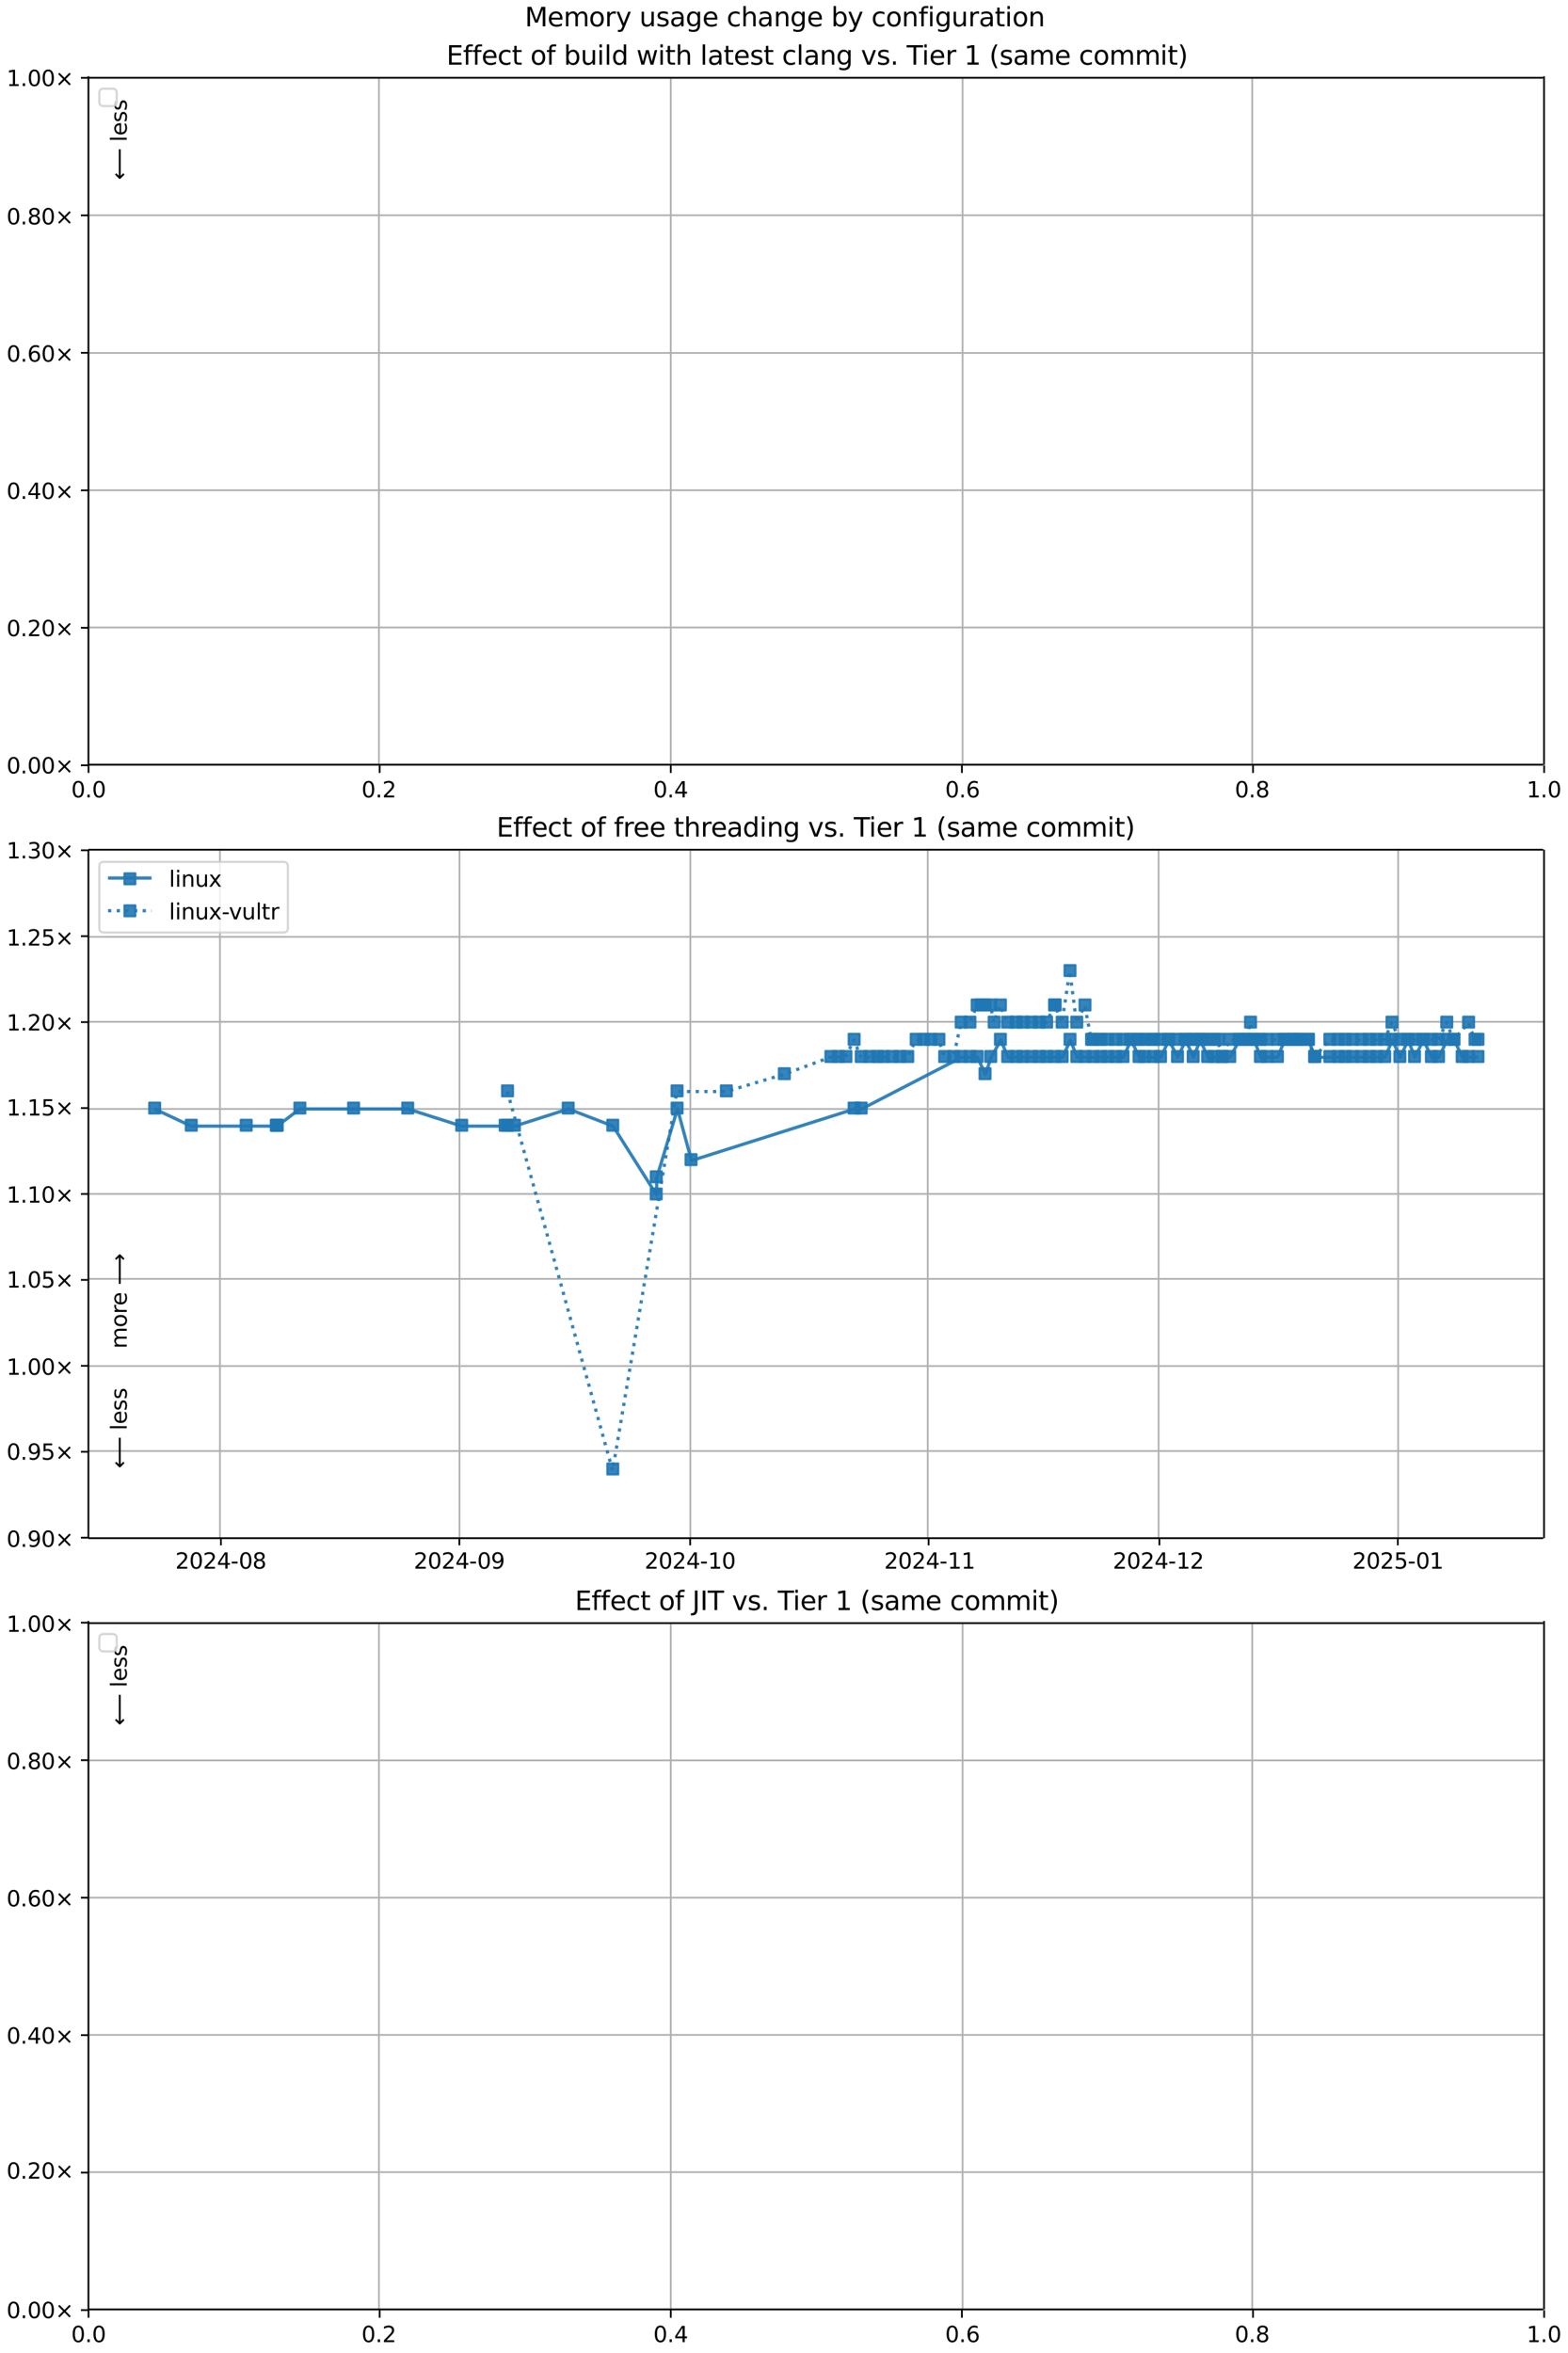 <?xml version="1.0" encoding="UTF-8"?>
<!DOCTYPE svg  PUBLIC '-//W3C//DTD SVG 1.1//EN'  'http://www.w3.org/Graphics/SVG/1.1/DTD/svg11.dtd'>
<svg width="720pt" height="1080pt" version="1.1" viewBox="0 0 720 1080" xmlns="http://www.w3.org/2000/svg" xmlns:xlink="http://www.w3.org/1999/xlink">
<defs>
<style type="text/css">*{stroke-linejoin: round; stroke-linecap: butt}</style>
</defs>
<path d="m0 1080h720v-1080h-720z" fill="#fff"/>
<path d="m40.6 351h668v-316h-668z" fill="#fff"/>
<path d="m40.6 351v-316" clip-path="url(#l)" fill="none" stroke="#b0b0b0" stroke-linecap="square" stroke-width=".8"/>
<defs>
<path id="j" d="m0 0v3.5" stroke="#000" stroke-width=".8"/>
</defs>
<use x="40.646" y="351.265" stroke="#000000" stroke-width=".8" xlink:href="#j"/>
<g transform="translate(32.7 366) scale(.1 -.1)">
<defs>
<path id="b" transform="scale(.016)" d="m2034 4250q-487 0-733-480-245-479-245-1442 0-959 245-1439 246-480 733-480 491 0 736 480 246 480 246 1439 0 963-246 1442-245 480-736 480zm0 500q785 0 1199-621 414-620 414-1801 0-1178-414-1799-414-620-1199-620-784 0-1198 620-414 621-414 1799 0 1181 414 1801 414 621 1198 621z"/>
<path id="c" transform="scale(.016)" d="m684 794h660v-794h-660v794z"/>
</defs>
<use xlink:href="#b"/>
<use transform="translate(63.6)" xlink:href="#c"/>
<use transform="translate(95.4)" xlink:href="#b"/>
</g>
<path d="m174 351v-316" clip-path="url(#l)" fill="none" stroke="#b0b0b0" stroke-linecap="square" stroke-width=".8"/>
<use x="174.326" y="351.265" stroke="#000000" stroke-width=".8" xlink:href="#j"/>
<g transform="translate(166 366) scale(.1 -.1)">
<defs>
<path id="i" transform="scale(.016)" d="m1228 531h2203v-531h-2962v531q359 372 979 998 621 627 780 809 303 340 423 576 121 236 121 464 0 372-261 606-261 235-680 235-297 0-627-103-329-103-704-313v638q381 153 712 231 332 78 607 78 725 0 1156-363 431-362 431-968 0-288-108-546-107-257-392-607-78-91-497-524-418-433-1181-1211z"/>
</defs>
<use xlink:href="#b"/>
<use transform="translate(63.6)" xlink:href="#c"/>
<use transform="translate(95.4)" xlink:href="#i"/>
</g>
<path d="m308 351v-316" clip-path="url(#l)" fill="none" stroke="#b0b0b0" stroke-linecap="square" stroke-width=".8"/>
<use x="308.007" y="351.265" stroke="#000000" stroke-width=".8" xlink:href="#j"/>
<g transform="translate(300 366) scale(.1 -.1)">
<defs>
<path id="w" transform="scale(.016)" d="m2419 4116-1594-2491h1594v2491zm-166 550h794v-3041h666v-525h-666v-1100h-628v1100h-2106v609l1940 2957z"/>
</defs>
<use xlink:href="#b"/>
<use transform="translate(63.6)" xlink:href="#c"/>
<use transform="translate(95.4)" xlink:href="#w"/>
</g>
<path d="m442 351v-316" clip-path="url(#l)" fill="none" stroke="#b0b0b0" stroke-linecap="square" stroke-width=".8"/>
<use x="441.687" y="351.265" stroke="#000000" stroke-width=".8" xlink:href="#j"/>
<g transform="translate(434 366) scale(.1 -.1)">
<defs>
<path id="af" transform="scale(.016)" d="m2113 2584q-425 0-674-291-248-290-248-796 0-503 248-796 249-292 674-292t673 292q248 293 248 796 0 506-248 796-248 291-673 291zm1253 1979v-575q-238 112-480 171-242 60-480 60-625 0-955-422-329-422-376-1275 184 272 462 417 279 145 613 145 703 0 1111-427 408-426 408-1160 0-719-425-1154-425-434-1131-434-810 0-1238 620-428 621-428 1799 0 1106 525 1764t1409 658q238 0 480-47t505-140z"/>
</defs>
<use xlink:href="#b"/>
<use transform="translate(63.6)" xlink:href="#c"/>
<use transform="translate(95.4)" xlink:href="#af"/>
</g>
<path d="m575 351v-316" clip-path="url(#l)" fill="none" stroke="#b0b0b0" stroke-linecap="square" stroke-width=".8"/>
<use x="575.368" y="351.265" stroke="#000000" stroke-width=".8" xlink:href="#j"/>
<g transform="translate(567 366) scale(.1 -.1)">
<defs>
<path id="ab" transform="scale(.016)" d="m2034 2216q-450 0-708-241-257-241-257-662 0-422 257-663 258-241 708-241t709 242q260 243 260 662 0 421-258 662-257 241-711 241zm-631 268q-406 100-633 378-226 279-226 679 0 559 398 884 399 325 1092 325 697 0 1094-325t397-884q0-400-227-679-226-278-629-378 456-106 710-416 255-309 255-755 0-679-414-1042-414-362-1186-362-771 0-1186 362-414 363-414 1042 0 446 256 755 257 310 713 416zm-231 997q0-362 226-565 227-203 636-203 407 0 636 203 230 203 230 565 0 363-230 566-229 203-636 203-409 0-636-203-226-203-226-566z"/>
</defs>
<use xlink:href="#b"/>
<use transform="translate(63.6)" xlink:href="#c"/>
<use transform="translate(95.4)" xlink:href="#ab"/>
</g>
<path d="m709 351v-316" clip-path="url(#l)" fill="none" stroke="#b0b0b0" stroke-linecap="square" stroke-width=".8"/>
<use x="709.048" y="351.265" stroke="#000000" stroke-width=".8" xlink:href="#j"/>
<g transform="translate(701 366) scale(.1 -.1)">
<defs>
<path id="h" transform="scale(.016)" d="m794 531h1031v3560l-1122-225v575l1116 225h631v-4135h1031v-531h-2687v531z"/>
</defs>
<use xlink:href="#h"/>
<use transform="translate(63.6)" xlink:href="#c"/>
<use transform="translate(95.4)" xlink:href="#b"/>
</g>
<path d="m40.6 351h668" clip-path="url(#l)" fill="none" stroke="#b0b0b0" stroke-linecap="square" stroke-width=".8"/>
<defs>
<path id="f" d="m0 0h-3.5" stroke="#000" stroke-width=".8"/>
</defs>
<use x="40.646" y="351.265" stroke="#000000" stroke-width=".8" xlink:href="#f"/>
<g transform="translate(3 355) scale(.1 -.1)">
<defs>
<path id="g" transform="scale(.016)" d="m4488 3438-1429-1435 1429-1428-372-378-1435 1434-1434-1434-369 378 1425 1428-1425 1435 369 378 1434-1435 1435 1435 372-378z"/>
</defs>
<use xlink:href="#b"/>
<use transform="translate(63.6)" xlink:href="#c"/>
<use transform="translate(95.4)" xlink:href="#b"/>
<use transform="translate(159)" xlink:href="#b"/>
<use transform="translate(223)" xlink:href="#g"/>
</g>
<path d="m40.6 288h668" clip-path="url(#l)" fill="none" stroke="#b0b0b0" stroke-linecap="square" stroke-width=".8"/>
<use x="40.646" y="288.158" stroke="#000000" stroke-width=".8" xlink:href="#f"/>
<g transform="translate(3 292) scale(.1 -.1)">
<use xlink:href="#b"/>
<use transform="translate(63.6)" xlink:href="#c"/>
<use transform="translate(95.4)" xlink:href="#i"/>
<use transform="translate(159)" xlink:href="#b"/>
<use transform="translate(223)" xlink:href="#g"/>
</g>
<path d="m40.6 225h668" clip-path="url(#l)" fill="none" stroke="#b0b0b0" stroke-linecap="square" stroke-width=".8"/>
<use x="40.646" y="225.052" stroke="#000000" stroke-width=".8" xlink:href="#f"/>
<g transform="translate(3 229) scale(.1 -.1)">
<use xlink:href="#b"/>
<use transform="translate(63.6)" xlink:href="#c"/>
<use transform="translate(95.4)" xlink:href="#w"/>
<use transform="translate(159)" xlink:href="#b"/>
<use transform="translate(223)" xlink:href="#g"/>
</g>
<path d="m40.6 162h668" clip-path="url(#l)" fill="none" stroke="#b0b0b0" stroke-linecap="square" stroke-width=".8"/>
<use x="40.646" y="161.945" stroke="#000000" stroke-width=".8" xlink:href="#f"/>
<g transform="translate(3 166) scale(.1 -.1)">
<use xlink:href="#b"/>
<use transform="translate(63.6)" xlink:href="#c"/>
<use transform="translate(95.4)" xlink:href="#af"/>
<use transform="translate(159)" xlink:href="#b"/>
<use transform="translate(223)" xlink:href="#g"/>
</g>
<path d="m40.6 98.8h668" clip-path="url(#l)" fill="none" stroke="#b0b0b0" stroke-linecap="square" stroke-width=".8"/>
<use x="40.646" y="98.839" stroke="#000000" stroke-width=".8" xlink:href="#f"/>
<g transform="translate(3 103) scale(.1 -.1)">
<use xlink:href="#b"/>
<use transform="translate(63.6)" xlink:href="#c"/>
<use transform="translate(95.4)" xlink:href="#ab"/>
<use transform="translate(159)" xlink:href="#b"/>
<use transform="translate(223)" xlink:href="#g"/>
</g>
<path d="m40.6 35.7h668" clip-path="url(#l)" fill="none" stroke="#b0b0b0" stroke-linecap="square" stroke-width=".8"/>
<use x="40.646" y="35.733" stroke="#000000" stroke-width=".8" xlink:href="#f"/>
<g transform="translate(3 39.5) scale(.1 -.1)">
<use xlink:href="#h"/>
<use transform="translate(63.6)" xlink:href="#c"/>
<use transform="translate(95.4)" xlink:href="#b"/>
<use transform="translate(159)" xlink:href="#b"/>
<use transform="translate(223)" xlink:href="#g"/>
</g>
<path d="m40.6 351v-316" fill="none" stroke="#000" stroke-linecap="square" stroke-width=".8"/>
<path d="m709 351v-316" fill="none" stroke="#000" stroke-linecap="square" stroke-width=".8"/>
<path d="m40.6 351h668" fill="none" stroke="#000" stroke-linecap="square" stroke-width=".8"/>
<path d="m40.6 35.7h668" fill="none" stroke="#000" stroke-linecap="square" stroke-width=".8"/>
<g clip-path="url(#l)">
<g transform="translate(58.2 27.8) rotate(-90) scale(.1 -.1)">
<defs>
<path id="n" transform="scale(.016)" d="m3328 2828q216 388 516 572t706 184q547 0 844-383 297-382 297-1088v-2113h-578v2094q0 503-179 746-178 244-543 244-447 0-707-297-259-296-259-809v-1978h-578v2094q0 506-178 748t-550 242q-441 0-701-298-259-298-259-808v-1978h-578v3500h578v-544q197 322 472 475t653 153q382 0 649-194 267-193 395-562z"/>
<path id="q" transform="scale(.016)" d="m1959 3097q-462 0-731-361t-269-989 267-989q268-361 733-361 460 0 728 362 269 363 269 988 0 622-269 986-268 364-728 364zm0 487q750 0 1178-488 429-487 429-1349 0-859-429-1349-428-489-1178-489-753 0-1180 489-426 490-426 1349 0 862 426 1349 427 488 1180 488z"/>
<path id="r" transform="scale(.016)" d="m2631 2963q-97 56-211 82-114 27-251 27-488 0-749-317t-261-911v-1844h-578v3500h578v-544q182 319 472 473 291 155 707 155 59 0 131-8 72-7 159-23l3-590z"/>
<path id="d" transform="scale(.016)" d="m3597 1894v-281h-2644q38-594 358-905t892-311q331 0 642 81t618 244v-544q-310-131-635-200t-659-69q-838 0-1327 487-489 488-489 1320 0 859 464 1363 464 505 1252 505 706 0 1117-455 411-454 411-1235zm-575 169q-6 471-264 752-258 282-683 282-481 0-770-272t-333-766l2050 4z"/>
<path id="al" transform="scale(.016)" d="m8863 2147v-281l-1229-1228-375 375 729 728h-7622v531h7622l-729 728 375 375 1229-1228z"/>
</defs>
<use xlink:href="#n"/>
<use transform="translate(97.4)" xlink:href="#q"/>
<use transform="translate(159)" xlink:href="#r"/>
<use transform="translate(197)" xlink:href="#d"/>
<use transform="translate(259)" xlink:href="#DejaVuSans-20"/>
<use transform="translate(291)" xlink:href="#al"/>
</g>
</g>
<g clip-path="url(#l)">
<g transform="translate(58.2 82.6) rotate(-90) scale(.1 -.1)">
<defs>
<path id="am" transform="scale(.016)" d="m313 1866v281l1228 1228 375-375-728-728h7621v-531h-7621l728-728-375-375-1228 1228z"/>
<path id="t" transform="scale(.016)" d="m603 4863h575v-4863h-575v4863z"/>
<path id="m" transform="scale(.016)" d="m2834 3397v-544q-243 125-506 187-262 63-544 63-428 0-642-131t-214-394q0-200 153-314t616-217l197-44q612-131 870-370t258-667q0-488-386-773-386-284-1061-284-281 0-586 55t-642 164v594q319-166 628-249 309-82 613-82 406 0 624 139 219 139 219 392 0 234-158 359-157 125-692 241l-200 47q-534 112-772 345-237 233-237 639 0 494 350 762 350 269 994 269 318 0 599-47 282-46 519-140z"/>
</defs>
<use xlink:href="#am"/>
<use transform="translate(143)" xlink:href="#DejaVuSans-20"/>
<use transform="translate(175)" xlink:href="#t"/>
<use transform="translate(203)" xlink:href="#d"/>
<use transform="translate(264)" xlink:href="#m"/>
<use transform="translate(317)" xlink:href="#m"/>
</g>
</g>
<g transform="translate(205 29.7) scale(.12 -.12)">
<defs>
<path id="ah" transform="scale(.016)" d="m628 4666h2950v-532h-2319v-1381h2222v-531h-2222v-1691h2375v-531h-3006v4666z"/>
<path id="s" transform="scale(.016)" d="m2375 4863v-479h-550q-309 0-430-125-120-125-120-450v-309h947v-447h-947v-3053h-578v3053h-550v447h550v244q0 584 272 851 272 268 862 268h544z"/>
<path id="u" transform="scale(.016)" d="m3122 3366v-538q-244 135-489 202t-495 67q-560 0-870-355-309-354-309-995t309-996q310-354 870-354 250 0 495 67t489 202v-532q-241-112-499-168-257-57-548-57-791 0-1257 497-465 497-465 1341 0 856 470 1346 471 491 1290 491 265 0 518-55 253-54 491-163z"/>
<path id="p" transform="scale(.016)" d="m1172 4494v-994h1184v-447h-1184v-1900q0-428 117-550t477-122h590v-481h-590q-666 0-919 248-253 249-253 905v1900h-422v447h422v994h578z"/>
<path id="aq" transform="scale(.016)" d="m3116 1747q0 634-261 995t-717 361q-457 0-718-361t-261-995 261-995 718-361q456 0 717 361t261 995zm-1957 1222q182 312 458 463 277 152 661 152 638 0 1036-506 399-506 399-1331t-399-1332q-398-506-1036-506-384 0-661 152-276 152-458 464v-525h-578v4863h578v-1894z"/>
<path id="z" transform="scale(.016)" d="m544 1381v2119h575v-2097q0-497 193-746 194-248 582-248 465 0 735 297 271 297 271 810v1984h575v-3500h-575v538q-209-319-486-474-276-155-642-155-603 0-916 375-312 375-312 1097zm1447 2203z"/>
<path id="o" transform="scale(.016)" d="m603 3500h575v-3500h-575v3500zm0 1363h575v-729h-575v729z"/>
<path id="ap" transform="scale(.016)" d="m2906 2969v1894h575v-4863h-575v525q-181-312-458-464-276-152-664-152-634 0-1033 506-398 507-398 1332t398 1331q399 506 1033 506 388 0 664-152 277-151 458-463zm-1959-1222q0-634 261-995t717-361 718 361q263 361 263 995t-263 995q-262 361-718 361t-717-361-261-995z"/>
<path id="ar" transform="scale(.016)" d="m269 3500h575l719-2731 715 2731h678l719-2731 716 2731h575l-916-3500h-678l-753 2869-756-2869h-679l-915 3500z"/>
<path id="ag" transform="scale(.016)" d="m3513 2113v-2113h-575v2094q0 497-194 743-194 247-581 247-466 0-735-297-269-296-269-809v-1978h-578v4863h578v-1907q207 316 486 472 280 156 646 156 603 0 912-373 310-373 310-1098z"/>
<path id="v" transform="scale(.016)" d="m2194 1759q-697 0-966-159t-269-544q0-306 202-486 202-179 548-179 479 0 768 339t289 901v128h-572zm1147 238v-2e3h-575v531q-197-318-491-470t-719-152q-537 0-855 302-317 302-317 808 0 590 395 890 396 300 1180 300h807v57q0 397-261 614t-733 217q-300 0-585-72-284-72-546-216v532q315 122 612 182 297 61 578 61 760 0 1135-394 375-393 375-1193z"/>
<path id="x" transform="scale(.016)" d="m3513 2113v-2113h-575v2094q0 497-194 743-194 247-581 247-466 0-735-297-269-296-269-809v-1978h-578v3500h578v-544q207 316 486 472 280 156 646 156 603 0 912-373 310-373 310-1098z"/>
<path id="aa" transform="scale(.016)" d="m2906 1791q0 625-258 968-257 344-723 344-462 0-720-344-258-343-258-968 0-622 258-966t720-344q466 0 723 344 258 344 258 966zm575-1357q0-893-397-1329-396-436-1215-436-303 0-572 45t-522 139v559q253-137 500-202 247-66 503-66 566 0 847 295t281 892v285q-178-310-456-463t-666-153q-643 0-1037 490-394 491-394 1301 0 812 394 1302 394 491 1037 491 388 0 666-153t456-462v531h575v-3066z"/>
<path id="ad" transform="scale(.016)" d="m191 3500h609l1094-2937 1094 2937h609l-1313-3500h-781l-1312 3500z"/>
<path id="ae" transform="scale(.016)" d="m-19 4666h3947v-532h-1656v-4134h-634v4134h-1657v532z"/>
<path id="ak" transform="scale(.016)" d="m1984 4856q-418-718-622-1422-203-703-203-1425 0-721 205-1429t620-1424h-500q-468 735-701 1444t-233 1409q0 697 231 1403 232 707 703 1444h500z"/>
<path id="aj" transform="scale(.016)" d="m513 4856h500q468-737 701-1444 233-706 233-1403 0-700-233-1409t-701-1444h-500q415 716 620 1424t205 1429q0 722-205 1425-205 704-620 1422z"/>
</defs>
<use xlink:href="#ah"/>
<use transform="translate(63.2)" xlink:href="#s"/>
<use transform="translate(98.4)" xlink:href="#s"/>
<use transform="translate(134)" xlink:href="#d"/>
<use transform="translate(195)" xlink:href="#u"/>
<use transform="translate(250)" xlink:href="#p"/>
<use transform="translate(289)" xlink:href="#DejaVuSans-20"/>
<use transform="translate(321)" xlink:href="#q"/>
<use transform="translate(382)" xlink:href="#s"/>
<use transform="translate(417)" xlink:href="#DejaVuSans-20"/>
<use transform="translate(449)" xlink:href="#aq"/>
<use transform="translate(513)" xlink:href="#z"/>
<use transform="translate(576)" xlink:href="#o"/>
<use transform="translate(604)" xlink:href="#t"/>
<use transform="translate(632)" xlink:href="#ap"/>
<use transform="translate(695)" xlink:href="#DejaVuSans-20"/>
<use transform="translate(727)" xlink:href="#ar"/>
<use transform="translate(809)" xlink:href="#o"/>
<use transform="translate(837)" xlink:href="#p"/>
<use transform="translate(876)" xlink:href="#ag"/>
<use transform="translate(939)" xlink:href="#DejaVuSans-20"/>
<use transform="translate(971)" xlink:href="#t"/>
<use transform="translate(999)" xlink:href="#v"/>
<use transform="translate(1060)" xlink:href="#p"/>
<use transform="translate(1099)" xlink:href="#d"/>
<use transform="translate(1161)" xlink:href="#m"/>
<use transform="translate(1213)" xlink:href="#p"/>
<use transform="translate(1252)" xlink:href="#DejaVuSans-20"/>
<use transform="translate(1284)" xlink:href="#u"/>
<use transform="translate(1339)" xlink:href="#t"/>
<use transform="translate(1367)" xlink:href="#v"/>
<use transform="translate(1428)" xlink:href="#x"/>
<use transform="translate(1491)" xlink:href="#aa"/>
<use transform="translate(1555)" xlink:href="#DejaVuSans-20"/>
<use transform="translate(1586)" xlink:href="#ad"/>
<use transform="translate(1646)" xlink:href="#m"/>
<use transform="translate(1698)" xlink:href="#c"/>
<use transform="translate(1730)" xlink:href="#DejaVuSans-20"/>
<use transform="translate(1761)" xlink:href="#ae"/>
<use transform="translate(1819)" xlink:href="#o"/>
<use transform="translate(1847)" xlink:href="#d"/>
<use transform="translate(1909)" xlink:href="#r"/>
<use transform="translate(1950)" xlink:href="#DejaVuSans-20"/>
<use transform="translate(1981)" xlink:href="#h"/>
<use transform="translate(2045)" xlink:href="#DejaVuSans-20"/>
<use transform="translate(2077)" xlink:href="#ak"/>
<use transform="translate(2116)" xlink:href="#m"/>
<use transform="translate(2168)" xlink:href="#v"/>
<use transform="translate(2229)" xlink:href="#n"/>
<use transform="translate(2327)" xlink:href="#d"/>
<use transform="translate(2388)" xlink:href="#DejaVuSans-20"/>
<use transform="translate(2420)" xlink:href="#u"/>
<use transform="translate(2475)" xlink:href="#q"/>
<use transform="translate(2536)" xlink:href="#n"/>
<use transform="translate(2634)" xlink:href="#n"/>
<use transform="translate(2731)" xlink:href="#o"/>
<use transform="translate(2759)" xlink:href="#p"/>
<use transform="translate(2798)" xlink:href="#aj"/>
</g>
<path d="m47.6 48.7h4q2 0 2-2v-4q0-2-2-2h-4q-2 0-2 2v4q0 2 2 2z" fill="#fff" opacity=".8" stroke="#ccc"/>
<path d="m40.6 706h668v-316h-668z" fill="#fff"/>
<path d="m101 706v-316" clip-path="url(#e)" fill="none" stroke="#b0b0b0" stroke-linecap="square" stroke-width=".8"/>
<use x="101.439" y="705.793" stroke="#000000" stroke-width=".8" xlink:href="#j"/>
<g transform="translate(80.5 720) scale(.1 -.1)">
<defs>
<path id="y" transform="scale(.016)" d="m313 2009h1684v-512h-1684v512z"/>
</defs>
<use xlink:href="#i"/>
<use transform="translate(63.6)" xlink:href="#b"/>
<use transform="translate(127)" xlink:href="#i"/>
<use transform="translate(191)" xlink:href="#w"/>
<use transform="translate(254)" xlink:href="#y"/>
<use transform="translate(291)" xlink:href="#b"/>
<use transform="translate(354)" xlink:href="#ab"/>
</g>
<path d="m211 706v-316" clip-path="url(#e)" fill="none" stroke="#b0b0b0" stroke-linecap="square" stroke-width=".8"/>
<use x="210.937" y="705.793" stroke="#000000" stroke-width=".8" xlink:href="#j"/>
<g transform="translate(190 720) scale(.1 -.1)">
<defs>
<path id="ai" transform="scale(.016)" d="m703 97v575q238-113 481-172 244-59 479-59 625 0 954 420 330 420 377 1277-181-269-460-413-278-144-615-144-700 0-1108 423-408 424-408 1159 0 718 425 1152 425 435 1131 435 810 0 1236-621 427-620 427-1801 0-1103-524-1761-523-658-1407-658-238 0-482 47-243 47-506 141zm1256 1978q425 0 673 290 249 291 249 798 0 503-249 795-248 292-673 292t-673-292-248-795q0-507 248-798 248-290 673-290z"/>
</defs>
<use xlink:href="#i"/>
<use transform="translate(63.6)" xlink:href="#b"/>
<use transform="translate(127)" xlink:href="#i"/>
<use transform="translate(191)" xlink:href="#w"/>
<use transform="translate(254)" xlink:href="#y"/>
<use transform="translate(291)" xlink:href="#b"/>
<use transform="translate(354)" xlink:href="#ai"/>
</g>
<path d="m317 706v-316" clip-path="url(#e)" fill="none" stroke="#b0b0b0" stroke-linecap="square" stroke-width=".8"/>
<use x="316.903" y="705.793" stroke="#000000" stroke-width=".8" xlink:href="#j"/>
<g transform="translate(296 720) scale(.1 -.1)">
<use xlink:href="#i"/>
<use transform="translate(63.6)" xlink:href="#b"/>
<use transform="translate(127)" xlink:href="#i"/>
<use transform="translate(191)" xlink:href="#w"/>
<use transform="translate(254)" xlink:href="#y"/>
<use transform="translate(291)" xlink:href="#h"/>
<use transform="translate(354)" xlink:href="#b"/>
</g>
<path d="m426 706v-316" clip-path="url(#e)" fill="none" stroke="#b0b0b0" stroke-linecap="square" stroke-width=".8"/>
<use x="426.401" y="705.793" stroke="#000000" stroke-width=".8" xlink:href="#j"/>
<g transform="translate(406 720) scale(.1 -.1)">
<use xlink:href="#i"/>
<use transform="translate(63.6)" xlink:href="#b"/>
<use transform="translate(127)" xlink:href="#i"/>
<use transform="translate(191)" xlink:href="#w"/>
<use transform="translate(254)" xlink:href="#y"/>
<use transform="translate(291)" xlink:href="#h"/>
<use transform="translate(354)" xlink:href="#h"/>
</g>
<path d="m532 706v-316" clip-path="url(#e)" fill="none" stroke="#b0b0b0" stroke-linecap="square" stroke-width=".8"/>
<use x="532.367" y="705.793" stroke="#000000" stroke-width=".8" xlink:href="#j"/>
<g transform="translate(511 720) scale(.1 -.1)">
<use xlink:href="#i"/>
<use transform="translate(63.6)" xlink:href="#b"/>
<use transform="translate(127)" xlink:href="#i"/>
<use transform="translate(191)" xlink:href="#w"/>
<use transform="translate(254)" xlink:href="#y"/>
<use transform="translate(291)" xlink:href="#h"/>
<use transform="translate(354)" xlink:href="#i"/>
</g>
<path d="m642 706v-316" clip-path="url(#e)" fill="none" stroke="#b0b0b0" stroke-linecap="square" stroke-width=".8"/>
<use x="641.865" y="705.793" stroke="#000000" stroke-width=".8" xlink:href="#j"/>
<g transform="translate(621 720) scale(.1 -.1)">
<defs>
<path id="ac" transform="scale(.016)" d="m691 4666h2478v-532h-1900v-1143q137 47 274 70 138 23 276 23 781 0 1237-428 457-428 457-1159 0-753-469-1171-469-417-1322-417-294 0-599 50-304 50-629 150v635q281-153 581-228t634-75q541 0 856 284 316 284 316 772 0 487-316 771-315 285-856 285-253 0-505-56-251-56-513-175v2344z"/>
</defs>
<use xlink:href="#i"/>
<use transform="translate(63.6)" xlink:href="#b"/>
<use transform="translate(127)" xlink:href="#i"/>
<use transform="translate(191)" xlink:href="#ac"/>
<use transform="translate(254)" xlink:href="#y"/>
<use transform="translate(291)" xlink:href="#b"/>
<use transform="translate(354)" xlink:href="#h"/>
</g>
<path d="m40.6 706h668" clip-path="url(#e)" fill="none" stroke="#b0b0b0" stroke-linecap="square" stroke-width=".8"/>
<use x="40.646" y="705.793" stroke="#000000" stroke-width=".8" xlink:href="#f"/>
<g transform="translate(3 710) scale(.1 -.1)">
<use xlink:href="#b"/>
<use transform="translate(63.6)" xlink:href="#c"/>
<use transform="translate(95.4)" xlink:href="#ai"/>
<use transform="translate(159)" xlink:href="#b"/>
<use transform="translate(223)" xlink:href="#g"/>
</g>
<path d="m40.6 666h668" clip-path="url(#e)" fill="none" stroke="#b0b0b0" stroke-linecap="square" stroke-width=".8"/>
<use x="40.646" y="666.352" stroke="#000000" stroke-width=".8" xlink:href="#f"/>
<g transform="translate(3 670) scale(.1 -.1)">
<use xlink:href="#b"/>
<use transform="translate(63.6)" xlink:href="#c"/>
<use transform="translate(95.4)" xlink:href="#ai"/>
<use transform="translate(159)" xlink:href="#ac"/>
<use transform="translate(223)" xlink:href="#g"/>
</g>
<path d="m40.6 627h668" clip-path="url(#e)" fill="none" stroke="#b0b0b0" stroke-linecap="square" stroke-width=".8"/>
<use x="40.646" y="626.91" stroke="#000000" stroke-width=".8" xlink:href="#f"/>
<g transform="translate(3 631) scale(.1 -.1)">
<use xlink:href="#h"/>
<use transform="translate(63.6)" xlink:href="#c"/>
<use transform="translate(95.4)" xlink:href="#b"/>
<use transform="translate(159)" xlink:href="#b"/>
<use transform="translate(223)" xlink:href="#g"/>
</g>
<path d="m40.6 587h668" clip-path="url(#e)" fill="none" stroke="#b0b0b0" stroke-linecap="square" stroke-width=".8"/>
<use x="40.646" y="587.469" stroke="#000000" stroke-width=".8" xlink:href="#f"/>
<g transform="translate(3 591) scale(.1 -.1)">
<use xlink:href="#h"/>
<use transform="translate(63.6)" xlink:href="#c"/>
<use transform="translate(95.4)" xlink:href="#b"/>
<use transform="translate(159)" xlink:href="#ac"/>
<use transform="translate(223)" xlink:href="#g"/>
</g>
<path d="m40.6 548h668" clip-path="url(#e)" fill="none" stroke="#b0b0b0" stroke-linecap="square" stroke-width=".8"/>
<use x="40.646" y="548.027" stroke="#000000" stroke-width=".8" xlink:href="#f"/>
<g transform="translate(3 552) scale(.1 -.1)">
<use xlink:href="#h"/>
<use transform="translate(63.6)" xlink:href="#c"/>
<use transform="translate(95.4)" xlink:href="#h"/>
<use transform="translate(159)" xlink:href="#b"/>
<use transform="translate(223)" xlink:href="#g"/>
</g>
<path d="m40.6 509h668" clip-path="url(#e)" fill="none" stroke="#b0b0b0" stroke-linecap="square" stroke-width=".8"/>
<use x="40.646" y="508.586" stroke="#000000" stroke-width=".8" xlink:href="#f"/>
<g transform="translate(3 512) scale(.1 -.1)">
<use xlink:href="#h"/>
<use transform="translate(63.6)" xlink:href="#c"/>
<use transform="translate(95.4)" xlink:href="#h"/>
<use transform="translate(159)" xlink:href="#ac"/>
<use transform="translate(223)" xlink:href="#g"/>
</g>
<path d="m40.6 469h668" clip-path="url(#e)" fill="none" stroke="#b0b0b0" stroke-linecap="square" stroke-width=".8"/>
<use x="40.646" y="469.144" stroke="#000000" stroke-width=".8" xlink:href="#f"/>
<g transform="translate(3 473) scale(.1 -.1)">
<use xlink:href="#h"/>
<use transform="translate(63.6)" xlink:href="#c"/>
<use transform="translate(95.4)" xlink:href="#i"/>
<use transform="translate(159)" xlink:href="#b"/>
<use transform="translate(223)" xlink:href="#g"/>
</g>
<path d="m40.6 430h668" clip-path="url(#e)" fill="none" stroke="#b0b0b0" stroke-linecap="square" stroke-width=".8"/>
<use x="40.646" y="429.703" stroke="#000000" stroke-width=".8" xlink:href="#f"/>
<g transform="translate(3 434) scale(.1 -.1)">
<use xlink:href="#h"/>
<use transform="translate(63.6)" xlink:href="#c"/>
<use transform="translate(95.4)" xlink:href="#i"/>
<use transform="translate(159)" xlink:href="#ac"/>
<use transform="translate(223)" xlink:href="#g"/>
</g>
<path d="m40.6 390h668" clip-path="url(#e)" fill="none" stroke="#b0b0b0" stroke-linecap="square" stroke-width=".8"/>
<use x="40.646" y="390.261" stroke="#000000" stroke-width=".8" xlink:href="#f"/>
<g transform="translate(3 394) scale(.1 -.1)">
<defs>
<path id="av" transform="scale(.016)" d="m2597 2516q453-97 707-404 255-306 255-756 0-690-475-1069-475-378-1350-378-293 0-604 58t-642 174v609q262-153 574-231 313-78 654-78 593 0 904 234t311 681q0 413-289 645-289 233-804 233h-544v519h569q465 0 712 186t247 536q0 359-255 551-254 193-729 193-260 0-557-57-297-56-653-174v562q360 100 674 150t592 50q719 0 1137-327 419-326 419-882 0-388-222-655t-631-370z"/>
</defs>
<use xlink:href="#h"/>
<use transform="translate(63.6)" xlink:href="#c"/>
<use transform="translate(95.4)" xlink:href="#av"/>
<use transform="translate(159)" xlink:href="#b"/>
<use transform="translate(223)" xlink:href="#g"/>
</g>
<path d="m71 509 16.8 7.89h25.2 13.9 0.023 0.336l10.4-7.89h24.7 24.9l24.8 7.89h20 1.09 3.17l24.7-7.89 20.5 7.89 20 31.6 0.037-7.89 9.54-31.6 6.41 23.7 74.9-23.7h3.25l45.9-23.7h3.99 3.34l3.6 7.89 2.61-7.89 4.45-7.89 3.34 7.89h3.89 3.12 3.88 3.62 3.35 3.68 3.47l3.6-7.89 3.11 7.89h3.77 3.78 3.45 3.18 3.68 3.36l3.56-7.89 3.79 7.89h2.58 4.12 3.18l3.65-7.89 4.12 7.89 3.65-7.89 3.54 7.89 3.13-7.89 3.53 7.89h2.99 3.65 3.49l4.36-7.89h3.41 3.31l3.01 7.89h3.11 4.69l3.2-7.89h3.87 2.4 4.72l2.95 7.89h6.97 3.87 3.12 3.42 4.15 3.57 3.38 3.68l3.35-7.89 3.61 7.89 3.65-7.89 3.07 7.89 3.94-7.89 3.8 7.89h3.29l3.78-7.89h3.25l3.82 7.89h2.96 4.31" clip-path="url(#e)" fill="none" stroke="#1f77b4" stroke-linecap="square" stroke-opacity=".9" stroke-width="1.5"/>
<defs>
<path id="a" d="m-2.5 2.5h5v-5h-5z" stroke="#1f77b4" stroke-opacity=".9"/>
</defs>
<g clip-path="url(#e)" fill="#1f77b4" fill-opacity=".9" stroke="#1f77b4" stroke-opacity=".9">
<use x="71.027" y="508.586" xlink:href="#a"/>
<use x="87.834" y="516.474" xlink:href="#a"/>
<use x="113.055" y="516.474" xlink:href="#a"/>
<use x="126.951" y="516.474" xlink:href="#a"/>
<use x="126.974" y="516.474" xlink:href="#a"/>
<use x="127.31" y="516.474" xlink:href="#a"/>
<use x="137.696" y="508.586" xlink:href="#a"/>
<use x="162.364" y="508.586" xlink:href="#a"/>
<use x="187.228" y="508.586" xlink:href="#a"/>
<use x="212.009" y="516.474" xlink:href="#a"/>
<use x="231.963" y="516.474" xlink:href="#a"/>
<use x="233.051" y="516.474" xlink:href="#a"/>
<use x="236.219" y="516.474" xlink:href="#a"/>
<use x="260.902" y="508.586" xlink:href="#a"/>
<use x="281.379" y="516.474" xlink:href="#a"/>
<use x="301.33" y="548.027" xlink:href="#a"/>
<use x="301.367" y="540.139" xlink:href="#a"/>
<use x="310.907" y="508.586" xlink:href="#a"/>
<use x="317.321" y="532.251" xlink:href="#a"/>
<use x="392.201" y="508.586" xlink:href="#a"/>
<use x="395.451" y="508.586" xlink:href="#a"/>
<use x="441.383" y="484.921" xlink:href="#a"/>
<use x="445.371" y="484.921" xlink:href="#a"/>
<use x="448.707" y="484.921" xlink:href="#a"/>
<use x="452.311" y="492.809" xlink:href="#a"/>
<use x="454.923" y="484.921" xlink:href="#a"/>
<use x="459.372" y="477.032" xlink:href="#a"/>
<use x="462.716" y="484.921" xlink:href="#a"/>
<use x="466.608" y="484.921" xlink:href="#a"/>
<use x="469.728" y="484.921" xlink:href="#a"/>
<use x="473.607" y="484.921" xlink:href="#a"/>
<use x="477.232" y="484.921" xlink:href="#a"/>
<use x="480.583" y="484.921" xlink:href="#a"/>
<use x="484.259" y="484.921" xlink:href="#a"/>
<use x="487.733" y="484.921" xlink:href="#a"/>
<use x="491.332" y="477.032" xlink:href="#a"/>
<use x="494.443" y="484.921" xlink:href="#a"/>
<use x="498.209" y="484.921" xlink:href="#a"/>
<use x="501.99" y="484.921" xlink:href="#a"/>
<use x="505.441" y="484.921" xlink:href="#a"/>
<use x="508.625" y="484.921" xlink:href="#a"/>
<use x="512.309" y="484.921" xlink:href="#a"/>
<use x="515.672" y="484.921" xlink:href="#a"/>
<use x="519.234" y="477.032" xlink:href="#a"/>
<use x="523.028" y="484.921" xlink:href="#a"/>
<use x="525.604" y="484.921" xlink:href="#a"/>
<use x="529.726" y="484.921" xlink:href="#a"/>
<use x="532.905" y="484.921" xlink:href="#a"/>
<use x="536.56" y="477.032" xlink:href="#a"/>
<use x="540.683" y="484.921" xlink:href="#a"/>
<use x="544.337" y="477.032" xlink:href="#a"/>
<use x="547.882" y="484.921" xlink:href="#a"/>
<use x="551.008" y="477.032" xlink:href="#a"/>
<use x="554.54" y="484.921" xlink:href="#a"/>
<use x="557.53" y="484.921" xlink:href="#a"/>
<use x="561.18" y="484.921" xlink:href="#a"/>
<use x="564.675" y="484.921" xlink:href="#a"/>
<use x="569.037" y="477.032" xlink:href="#a"/>
<use x="572.443" y="477.032" xlink:href="#a"/>
<use x="575.756" y="477.032" xlink:href="#a"/>
<use x="578.769" y="484.921" xlink:href="#a"/>
<use x="581.881" y="484.921" xlink:href="#a"/>
<use x="586.569" y="484.921" xlink:href="#a"/>
<use x="589.764" y="477.032" xlink:href="#a"/>
<use x="593.633" y="477.032" xlink:href="#a"/>
<use x="596.031" y="477.032" xlink:href="#a"/>
<use x="600.751" y="477.032" xlink:href="#a"/>
<use x="603.7" y="484.921" xlink:href="#a"/>
<use x="610.668" y="484.921" xlink:href="#a"/>
<use x="614.534" y="484.921" xlink:href="#a"/>
<use x="617.653" y="484.921" xlink:href="#a"/>
<use x="621.069" y="484.921" xlink:href="#a"/>
<use x="625.218" y="484.921" xlink:href="#a"/>
<use x="628.788" y="484.921" xlink:href="#a"/>
<use x="632.165" y="484.921" xlink:href="#a"/>
<use x="635.848" y="484.921" xlink:href="#a"/>
<use x="639.196" y="477.032" xlink:href="#a"/>
<use x="642.803" y="484.921" xlink:href="#a"/>
<use x="646.455" y="477.032" xlink:href="#a"/>
<use x="649.525" y="484.921" xlink:href="#a"/>
<use x="653.464" y="477.032" xlink:href="#a"/>
<use x="657.266" y="484.921" xlink:href="#a"/>
<use x="660.552" y="484.921" xlink:href="#a"/>
<use x="664.33" y="477.032" xlink:href="#a"/>
<use x="667.578" y="477.032" xlink:href="#a"/>
<use x="671.393" y="484.921" xlink:href="#a"/>
<use x="674.355" y="484.921" xlink:href="#a"/>
<use x="678.666" y="484.921" xlink:href="#a"/>
</g>
<g stroke="#1f77b4" stroke-opacity=".9">
<path d="m233 501 48.3 174 29.5-174h22.6l26.6-7.89 21.4-7.89h3.49 3.44l3.75-7.89 3.25 7.89h3.94 3.59 2.71 4.04 3.57 3.53l3.88-7.89h3.53 3.17 3.74l2.65 7.89h4.15l3.45-15.8h3.99l3.34-7.89h1.8 1.8 2.61l1.59 7.89 2.86-7.89 3.34 7.89h3.89 3.12 3.88 3.62 3.35l3.68-7.89h0.266l3.21 7.89 3.6-23.7 3.11 23.7 3.77-7.89 3.01 15.8h0.77 2.87 0.578 3.18 3.68 3.36 3.56 2.57 1.22 2.58 3.43 0.694 3.18 3.65 4.12 3.65 2.68 0.869 3.13 1.01 2.52 2.99 1.76l1.89 7.89 3.49-7.89h4.36 1.96 0.612 0.836l1.78-7.89 1.54 7.89h2.73 0.283 3.11 4.69 3.2 3.87 1.02 1.37 4.72l2.95 7.89 6.97-7.89h3.87 3.12 3.42 4.15 3.57 3.38 3.68l3.35-7.89 3.61 7.89h3.65 3.07 3.94 3.8 3.29l3.78-7.89 3.25 7.89 6.78-7.89 2.97 7.89h1.35" clip-path="url(#e)" fill="none" stroke-dasharray="1.5,2.475" stroke-width="1.5"/>
<g clip-path="url(#e)" fill="#1f77b4" fill-opacity=".9">
<use x="233.051" y="500.697" xlink:href="#a"/>
<use x="281.379" y="674.24" xlink:href="#a"/>
<use x="310.907" y="500.697" xlink:href="#a"/>
<use x="333.525" y="500.697" xlink:href="#a"/>
<use x="360.166" y="492.809" xlink:href="#a"/>
<use x="381.525" y="484.921" xlink:href="#a"/>
<use x="385.013" y="484.921" xlink:href="#a"/>
<use x="388.449" y="484.921" xlink:href="#a"/>
<use x="392.201" y="477.032" xlink:href="#a"/>
<use x="395.451" y="484.921" xlink:href="#a"/>
<use x="399.389" y="484.921" xlink:href="#a"/>
<use x="402.978" y="484.921" xlink:href="#a"/>
<use x="405.686" y="484.921" xlink:href="#a"/>
<use x="409.722" y="484.921" xlink:href="#a"/>
<use x="413.292" y="484.921" xlink:href="#a"/>
<use x="416.818" y="484.921" xlink:href="#a"/>
<use x="420.693" y="477.032" xlink:href="#a"/>
<use x="424.224" y="477.032" xlink:href="#a"/>
<use x="427.393" y="477.032" xlink:href="#a"/>
<use x="431.137" y="477.032" xlink:href="#a"/>
<use x="433.787" y="484.921" xlink:href="#a"/>
<use x="437.936" y="484.921" xlink:href="#a"/>
<use x="441.383" y="469.144" xlink:href="#a"/>
<use x="445.371" y="469.144" xlink:href="#a"/>
<use x="448.707" y="461.256" xlink:href="#a"/>
<use x="450.509" y="461.256" xlink:href="#a"/>
<use x="452.311" y="461.256" xlink:href="#a"/>
<use x="454.923" y="461.256" xlink:href="#a"/>
<use x="456.512" y="469.144" xlink:href="#a"/>
<use x="459.372" y="461.256" xlink:href="#a"/>
<use x="462.716" y="469.144" xlink:href="#a"/>
<use x="466.608" y="469.144" xlink:href="#a"/>
<use x="469.728" y="469.144" xlink:href="#a"/>
<use x="473.607" y="469.144" xlink:href="#a"/>
<use x="477.232" y="469.144" xlink:href="#a"/>
<use x="480.583" y="469.144" xlink:href="#a"/>
<use x="484.259" y="461.256" xlink:href="#a"/>
<use x="484.525" y="461.256" xlink:href="#a"/>
<use x="487.733" y="469.144" xlink:href="#a"/>
<use x="491.332" y="445.479" xlink:href="#a"/>
<use x="494.443" y="469.144" xlink:href="#a"/>
<use x="498.209" y="461.256" xlink:href="#a"/>
<use x="501.22" y="477.032" xlink:href="#a"/>
<use x="501.99" y="477.032" xlink:href="#a"/>
<use x="504.862" y="477.032" xlink:href="#a"/>
<use x="505.441" y="477.032" xlink:href="#a"/>
<use x="508.625" y="477.032" xlink:href="#a"/>
<use x="512.309" y="477.032" xlink:href="#a"/>
<use x="515.672" y="477.032" xlink:href="#a"/>
<use x="519.234" y="477.032" xlink:href="#a"/>
<use x="521.806" y="477.032" xlink:href="#a"/>
<use x="523.028" y="477.032" xlink:href="#a"/>
<use x="525.604" y="477.032" xlink:href="#a"/>
<use x="529.032" y="477.032" xlink:href="#a"/>
<use x="529.726" y="477.032" xlink:href="#a"/>
<use x="532.905" y="477.032" xlink:href="#a"/>
<use x="536.56" y="477.032" xlink:href="#a"/>
<use x="540.683" y="477.032" xlink:href="#a"/>
<use x="544.337" y="477.032" xlink:href="#a"/>
<use x="547.013" y="477.032" xlink:href="#a"/>
<use x="547.882" y="477.032" xlink:href="#a"/>
<use x="551.008" y="477.032" xlink:href="#a"/>
<use x="552.022" y="477.032" xlink:href="#a"/>
<use x="554.54" y="477.032" xlink:href="#a"/>
<use x="557.53" y="477.032" xlink:href="#a"/>
<use x="559.293" y="477.032" xlink:href="#a"/>
<use x="561.18" y="484.921" xlink:href="#a"/>
<use x="564.675" y="477.032" xlink:href="#a"/>
<use x="569.037" y="477.032" xlink:href="#a"/>
<use x="570.996" y="477.032" xlink:href="#a"/>
<use x="571.607" y="477.032" xlink:href="#a"/>
<use x="572.443" y="477.032" xlink:href="#a"/>
<use x="574.219" y="469.144" xlink:href="#a"/>
<use x="575.756" y="477.032" xlink:href="#a"/>
<use x="578.486" y="477.032" xlink:href="#a"/>
<use x="578.769" y="477.032" xlink:href="#a"/>
<use x="581.881" y="477.032" xlink:href="#a"/>
<use x="586.569" y="477.032" xlink:href="#a"/>
<use x="589.764" y="477.032" xlink:href="#a"/>
<use x="593.633" y="477.032" xlink:href="#a"/>
<use x="594.657" y="477.032" xlink:href="#a"/>
<use x="596.031" y="477.032" xlink:href="#a"/>
<use x="600.751" y="477.032" xlink:href="#a"/>
<use x="603.7" y="484.921" xlink:href="#a"/>
<use x="610.668" y="477.032" xlink:href="#a"/>
<use x="614.534" y="477.032" xlink:href="#a"/>
<use x="617.653" y="477.032" xlink:href="#a"/>
<use x="621.069" y="477.032" xlink:href="#a"/>
<use x="625.218" y="477.032" xlink:href="#a"/>
<use x="628.788" y="477.032" xlink:href="#a"/>
<use x="632.165" y="477.032" xlink:href="#a"/>
<use x="635.848" y="477.032" xlink:href="#a"/>
<use x="639.196" y="469.144" xlink:href="#a"/>
<use x="642.803" y="477.032" xlink:href="#a"/>
<use x="646.455" y="477.032" xlink:href="#a"/>
<use x="649.525" y="477.032" xlink:href="#a"/>
<use x="653.464" y="477.032" xlink:href="#a"/>
<use x="657.266" y="477.032" xlink:href="#a"/>
<use x="660.552" y="477.032" xlink:href="#a"/>
<use x="664.33" y="469.144" xlink:href="#a"/>
<use x="667.578" y="477.032" xlink:href="#a"/>
<use x="674.355" y="469.144" xlink:href="#a"/>
<use x="677.321" y="477.032" xlink:href="#a"/>
<use x="678.666" y="477.032" xlink:href="#a"/>
</g>
</g>
<path d="m40.6 706v-316" fill="none" stroke="#000" stroke-linecap="square" stroke-width=".8"/>
<path d="m709 706v-316" fill="none" stroke="#000" stroke-linecap="square" stroke-width=".8"/>
<path d="m40.6 706h668" fill="none" stroke="#000" stroke-linecap="square" stroke-width=".8"/>
<path d="m40.6 390h668" fill="none" stroke="#000" stroke-linecap="square" stroke-width=".8"/>
<g clip-path="url(#e)">
<g transform="translate(58.2 619) rotate(-90) scale(.1 -.1)">
<use xlink:href="#n"/>
<use transform="translate(97.4)" xlink:href="#q"/>
<use transform="translate(159)" xlink:href="#r"/>
<use transform="translate(197)" xlink:href="#d"/>
<use transform="translate(259)" xlink:href="#DejaVuSans-20"/>
<use transform="translate(291)" xlink:href="#al"/>
</g>
</g>
<g clip-path="url(#e)">
<g transform="translate(58.2 674) rotate(-90) scale(.1 -.1)">
<use xlink:href="#am"/>
<use transform="translate(143)" xlink:href="#DejaVuSans-20"/>
<use transform="translate(175)" xlink:href="#t"/>
<use transform="translate(203)" xlink:href="#d"/>
<use transform="translate(264)" xlink:href="#m"/>
<use transform="translate(317)" xlink:href="#m"/>
</g>
</g>
<g transform="translate(228 384) scale(.12 -.12)">
<use xlink:href="#ah"/>
<use transform="translate(63.2)" xlink:href="#s"/>
<use transform="translate(98.4)" xlink:href="#s"/>
<use transform="translate(134)" xlink:href="#d"/>
<use transform="translate(195)" xlink:href="#u"/>
<use transform="translate(250)" xlink:href="#p"/>
<use transform="translate(289)" xlink:href="#DejaVuSans-20"/>
<use transform="translate(321)" xlink:href="#q"/>
<use transform="translate(382)" xlink:href="#s"/>
<use transform="translate(417)" xlink:href="#DejaVuSans-20"/>
<use transform="translate(449)" xlink:href="#s"/>
<use transform="translate(484)" xlink:href="#r"/>
<use transform="translate(523)" xlink:href="#d"/>
<use transform="translate(585)" xlink:href="#d"/>
<use transform="translate(646)" xlink:href="#DejaVuSans-20"/>
<use transform="translate(678)" xlink:href="#p"/>
<use transform="translate(717)" xlink:href="#ag"/>
<use transform="translate(781)" xlink:href="#r"/>
<use transform="translate(820)" xlink:href="#d"/>
<use transform="translate(881)" xlink:href="#v"/>
<use transform="translate(942)" xlink:href="#ap"/>
<use transform="translate(1006)" xlink:href="#o"/>
<use transform="translate(1034)" xlink:href="#x"/>
<use transform="translate(1097)" xlink:href="#aa"/>
<use transform="translate(1161)" xlink:href="#DejaVuSans-20"/>
<use transform="translate(1192)" xlink:href="#ad"/>
<use transform="translate(1252)" xlink:href="#m"/>
<use transform="translate(1304)" xlink:href="#c"/>
<use transform="translate(1335)" xlink:href="#DejaVuSans-20"/>
<use transform="translate(1367)" xlink:href="#ae"/>
<use transform="translate(1425)" xlink:href="#o"/>
<use transform="translate(1453)" xlink:href="#d"/>
<use transform="translate(1514)" xlink:href="#r"/>
<use transform="translate(1556)" xlink:href="#DejaVuSans-20"/>
<use transform="translate(1587)" xlink:href="#h"/>
<use transform="translate(1651)" xlink:href="#DejaVuSans-20"/>
<use transform="translate(1683)" xlink:href="#ak"/>
<use transform="translate(1722)" xlink:href="#m"/>
<use transform="translate(1774)" xlink:href="#v"/>
<use transform="translate(1835)" xlink:href="#n"/>
<use transform="translate(1933)" xlink:href="#d"/>
<use transform="translate(1994)" xlink:href="#DejaVuSans-20"/>
<use transform="translate(2026)" xlink:href="#u"/>
<use transform="translate(2081)" xlink:href="#q"/>
<use transform="translate(2142)" xlink:href="#n"/>
<use transform="translate(2239)" xlink:href="#n"/>
<use transform="translate(2337)" xlink:href="#o"/>
<use transform="translate(2365)" xlink:href="#p"/>
<use transform="translate(2404)" xlink:href="#aj"/>
</g>
<path d="m47.6 428h82.6q2 0 2-2v-28.4q0-2-2-2h-82.6q-2 0-2 2v28.4q0 2 2 2z" fill="#fff" opacity=".8" stroke="#ccc"/>
<path d="m49.6 403h10 10" fill="none" stroke="#1f77b4" stroke-linecap="square" stroke-opacity=".9" stroke-width="1.5"/>
<use x="59.646" y="403.359" fill="#1f77b4" fill-opacity=".9" stroke="#1f77b4" stroke-opacity=".9" xlink:href="#a"/>
<g transform="translate(77.6 407) scale(.1 -.1)">
<defs>
<path id="ao" transform="scale(.016)" d="m3513 3500-1266-1703 1331-1797h-678l-1019 1375-1018-1375h-679l1360 1831-1244 1669h678l928-1247 928 1247h679z"/>
</defs>
<use xlink:href="#t"/>
<use transform="translate(27.8)" xlink:href="#o"/>
<use transform="translate(55.6)" xlink:href="#x"/>
<use transform="translate(119)" xlink:href="#z"/>
<use transform="translate(182)" xlink:href="#ao"/>
</g>
<path d="m49.6 418h10 10" fill="none" stroke="#1f77b4" stroke-dasharray="1.5,2.475" stroke-opacity=".9" stroke-width="1.5"/>
<use x="59.646" y="418.038" fill="#1f77b4" fill-opacity=".9" stroke="#1f77b4" stroke-opacity=".9" xlink:href="#a"/>
<g transform="translate(77.6 422) scale(.1 -.1)">
<use xlink:href="#t"/>
<use transform="translate(27.8)" xlink:href="#o"/>
<use transform="translate(55.6)" xlink:href="#x"/>
<use transform="translate(119)" xlink:href="#z"/>
<use transform="translate(182)" xlink:href="#ao"/>
<use transform="translate(242)" xlink:href="#y"/>
<use transform="translate(275)" xlink:href="#ad"/>
<use transform="translate(334)" xlink:href="#z"/>
<use transform="translate(398)" xlink:href="#t"/>
<use transform="translate(425)" xlink:href="#p"/>
<use transform="translate(465)" xlink:href="#r"/>
</g>
<path d="m40.6 1060h668v-316h-668z" fill="#fff"/>
<path d="m40.6 1060v-316" clip-path="url(#k)" fill="none" stroke="#b0b0b0" stroke-linecap="square" stroke-width=".8"/>
<use x="40.646" y="1060.322" stroke="#000000" stroke-width=".8" xlink:href="#j"/>
<g transform="translate(32.7 1075) scale(.1 -.1)">
<use xlink:href="#b"/>
<use transform="translate(63.6)" xlink:href="#c"/>
<use transform="translate(95.4)" xlink:href="#b"/>
</g>
<path d="m174 1060v-316" clip-path="url(#k)" fill="none" stroke="#b0b0b0" stroke-linecap="square" stroke-width=".8"/>
<use x="174.326" y="1060.322" stroke="#000000" stroke-width=".8" xlink:href="#j"/>
<g transform="translate(166 1075) scale(.1 -.1)">
<use xlink:href="#b"/>
<use transform="translate(63.6)" xlink:href="#c"/>
<use transform="translate(95.4)" xlink:href="#i"/>
</g>
<path d="m308 1060v-316" clip-path="url(#k)" fill="none" stroke="#b0b0b0" stroke-linecap="square" stroke-width=".8"/>
<use x="308.007" y="1060.322" stroke="#000000" stroke-width=".8" xlink:href="#j"/>
<g transform="translate(300 1075) scale(.1 -.1)">
<use xlink:href="#b"/>
<use transform="translate(63.6)" xlink:href="#c"/>
<use transform="translate(95.4)" xlink:href="#w"/>
</g>
<path d="m442 1060v-316" clip-path="url(#k)" fill="none" stroke="#b0b0b0" stroke-linecap="square" stroke-width=".8"/>
<use x="441.687" y="1060.322" stroke="#000000" stroke-width=".8" xlink:href="#j"/>
<g transform="translate(434 1075) scale(.1 -.1)">
<use xlink:href="#b"/>
<use transform="translate(63.6)" xlink:href="#c"/>
<use transform="translate(95.4)" xlink:href="#af"/>
</g>
<path d="m575 1060v-316" clip-path="url(#k)" fill="none" stroke="#b0b0b0" stroke-linecap="square" stroke-width=".8"/>
<use x="575.368" y="1060.322" stroke="#000000" stroke-width=".8" xlink:href="#j"/>
<g transform="translate(567 1075) scale(.1 -.1)">
<use xlink:href="#b"/>
<use transform="translate(63.6)" xlink:href="#c"/>
<use transform="translate(95.4)" xlink:href="#ab"/>
</g>
<path d="m709 1060v-316" clip-path="url(#k)" fill="none" stroke="#b0b0b0" stroke-linecap="square" stroke-width=".8"/>
<use x="709.048" y="1060.322" stroke="#000000" stroke-width=".8" xlink:href="#j"/>
<g transform="translate(701 1075) scale(.1 -.1)">
<use xlink:href="#h"/>
<use transform="translate(63.6)" xlink:href="#c"/>
<use transform="translate(95.4)" xlink:href="#b"/>
</g>
<path d="m40.6 1060h668" clip-path="url(#k)" fill="none" stroke="#b0b0b0" stroke-linecap="square" stroke-width=".8"/>
<use x="40.646" y="1060.322" stroke="#000000" stroke-width=".8" xlink:href="#f"/>
<g transform="translate(3 1064) scale(.1 -.1)">
<use xlink:href="#b"/>
<use transform="translate(63.6)" xlink:href="#c"/>
<use transform="translate(95.4)" xlink:href="#b"/>
<use transform="translate(159)" xlink:href="#b"/>
<use transform="translate(223)" xlink:href="#g"/>
</g>
<path d="m40.6 997h668" clip-path="url(#k)" fill="none" stroke="#b0b0b0" stroke-linecap="square" stroke-width=".8"/>
<use x="40.646" y="997.215" stroke="#000000" stroke-width=".8" xlink:href="#f"/>
<g transform="translate(3 1e3) scale(.1 -.1)">
<use xlink:href="#b"/>
<use transform="translate(63.6)" xlink:href="#c"/>
<use transform="translate(95.4)" xlink:href="#i"/>
<use transform="translate(159)" xlink:href="#b"/>
<use transform="translate(223)" xlink:href="#g"/>
</g>
<path d="m40.6 934h668" clip-path="url(#k)" fill="none" stroke="#b0b0b0" stroke-linecap="square" stroke-width=".8"/>
<use x="40.646" y="934.109" stroke="#000000" stroke-width=".8" xlink:href="#f"/>
<g transform="translate(3 938) scale(.1 -.1)">
<use xlink:href="#b"/>
<use transform="translate(63.6)" xlink:href="#c"/>
<use transform="translate(95.4)" xlink:href="#w"/>
<use transform="translate(159)" xlink:href="#b"/>
<use transform="translate(223)" xlink:href="#g"/>
</g>
<path d="m40.6 871h668" clip-path="url(#k)" fill="none" stroke="#b0b0b0" stroke-linecap="square" stroke-width=".8"/>
<use x="40.646" y="871.002" stroke="#000000" stroke-width=".8" xlink:href="#f"/>
<g transform="translate(3 875) scale(.1 -.1)">
<use xlink:href="#b"/>
<use transform="translate(63.6)" xlink:href="#c"/>
<use transform="translate(95.4)" xlink:href="#af"/>
<use transform="translate(159)" xlink:href="#b"/>
<use transform="translate(223)" xlink:href="#g"/>
</g>
<path d="m40.6 808h668" clip-path="url(#k)" fill="none" stroke="#b0b0b0" stroke-linecap="square" stroke-width=".8"/>
<use x="40.646" y="807.896" stroke="#000000" stroke-width=".8" xlink:href="#f"/>
<g transform="translate(3 812) scale(.1 -.1)">
<use xlink:href="#b"/>
<use transform="translate(63.6)" xlink:href="#c"/>
<use transform="translate(95.4)" xlink:href="#ab"/>
<use transform="translate(159)" xlink:href="#b"/>
<use transform="translate(223)" xlink:href="#g"/>
</g>
<path d="m40.6 745h668" clip-path="url(#k)" fill="none" stroke="#b0b0b0" stroke-linecap="square" stroke-width=".8"/>
<use x="40.646" y="744.789" stroke="#000000" stroke-width=".8" xlink:href="#f"/>
<g transform="translate(3 749) scale(.1 -.1)">
<use xlink:href="#h"/>
<use transform="translate(63.6)" xlink:href="#c"/>
<use transform="translate(95.4)" xlink:href="#b"/>
<use transform="translate(159)" xlink:href="#b"/>
<use transform="translate(223)" xlink:href="#g"/>
</g>
<path d="m40.6 1060v-316" fill="none" stroke="#000" stroke-linecap="square" stroke-width=".8"/>
<path d="m709 1060v-316" fill="none" stroke="#000" stroke-linecap="square" stroke-width=".8"/>
<path d="m40.6 1060h668" fill="none" stroke="#000" stroke-linecap="square" stroke-width=".8"/>
<path d="m40.6 745h668" fill="none" stroke="#000" stroke-linecap="square" stroke-width=".8"/>
<g clip-path="url(#k)">
<g transform="translate(58.2 737) rotate(-90) scale(.1 -.1)">
<use xlink:href="#n"/>
<use transform="translate(97.4)" xlink:href="#q"/>
<use transform="translate(159)" xlink:href="#r"/>
<use transform="translate(197)" xlink:href="#d"/>
<use transform="translate(259)" xlink:href="#DejaVuSans-20"/>
<use transform="translate(291)" xlink:href="#al"/>
</g>
</g>
<g clip-path="url(#k)">
<g transform="translate(58.2 792) rotate(-90) scale(.1 -.1)">
<use xlink:href="#am"/>
<use transform="translate(143)" xlink:href="#DejaVuSans-20"/>
<use transform="translate(175)" xlink:href="#t"/>
<use transform="translate(203)" xlink:href="#d"/>
<use transform="translate(264)" xlink:href="#m"/>
<use transform="translate(317)" xlink:href="#m"/>
</g>
</g>
<g transform="translate(264 739) scale(.12 -.12)">
<defs>
<path id="at" transform="scale(.016)" d="m628 4666h631v-4341q0-844-320-1225t-1030-381h-240v531h197q418 0 590 235 172 234 172 840v4341z"/>
<path id="au" transform="scale(.016)" d="m628 4666h631v-4666h-631v4666z"/>
</defs>
<use xlink:href="#ah"/>
<use transform="translate(63.2)" xlink:href="#s"/>
<use transform="translate(98.4)" xlink:href="#s"/>
<use transform="translate(134)" xlink:href="#d"/>
<use transform="translate(195)" xlink:href="#u"/>
<use transform="translate(250)" xlink:href="#p"/>
<use transform="translate(289)" xlink:href="#DejaVuSans-20"/>
<use transform="translate(321)" xlink:href="#q"/>
<use transform="translate(382)" xlink:href="#s"/>
<use transform="translate(417)" xlink:href="#DejaVuSans-20"/>
<use transform="translate(449)" xlink:href="#at"/>
<use transform="translate(479)" xlink:href="#au"/>
<use transform="translate(508)" xlink:href="#ae"/>
<use transform="translate(569)" xlink:href="#DejaVuSans-20"/>
<use transform="translate(601)" xlink:href="#ad"/>
<use transform="translate(660)" xlink:href="#m"/>
<use transform="translate(712)" xlink:href="#c"/>
<use transform="translate(744)" xlink:href="#DejaVuSans-20"/>
<use transform="translate(776)" xlink:href="#ae"/>
<use transform="translate(834)" xlink:href="#o"/>
<use transform="translate(862)" xlink:href="#d"/>
<use transform="translate(923)" xlink:href="#r"/>
<use transform="translate(964)" xlink:href="#DejaVuSans-20"/>
<use transform="translate(996)" xlink:href="#h"/>
<use transform="translate(1060)" xlink:href="#DejaVuSans-20"/>
<use transform="translate(1092)" xlink:href="#ak"/>
<use transform="translate(1131)" xlink:href="#m"/>
<use transform="translate(1183)" xlink:href="#v"/>
<use transform="translate(1244)" xlink:href="#n"/>
<use transform="translate(1341)" xlink:href="#d"/>
<use transform="translate(1403)" xlink:href="#DejaVuSans-20"/>
<use transform="translate(1435)" xlink:href="#u"/>
<use transform="translate(1490)" xlink:href="#q"/>
<use transform="translate(1551)" xlink:href="#n"/>
<use transform="translate(1648)" xlink:href="#n"/>
<use transform="translate(1746)" xlink:href="#o"/>
<use transform="translate(1773)" xlink:href="#p"/>
<use transform="translate(1813)" xlink:href="#aj"/>
</g>
<path d="m47.6 758h4q2 0 2-2v-4q0-2-2-2h-4q-2 0-2 2v4q0 2 2 2z" fill="#fff" opacity=".8" stroke="#ccc"/>
<g transform="translate(241 12.1) scale(.12 -.12)">
<defs>
<path id="as" transform="scale(.016)" d="m628 4666h941l1190-3175 1197 3175h941v-4666h-616v4097l-1203-3200h-634l-1203 3200v-4097h-613v4666z"/>
<path id="an" transform="scale(.016)" d="m2059-325q-243-625-475-815-231-191-618-191h-460v481h338q237 0 368 113 132 112 291 531l103 262-1415 3444h609l1094-2737 1094 2737h609l-1538-3825z"/>
</defs>
<use xlink:href="#as"/>
<use transform="translate(86.3)" xlink:href="#d"/>
<use transform="translate(148)" xlink:href="#n"/>
<use transform="translate(245)" xlink:href="#q"/>
<use transform="translate(306)" xlink:href="#r"/>
<use transform="translate(348)" xlink:href="#an"/>
<use transform="translate(407)" xlink:href="#DejaVuSans-20"/>
<use transform="translate(438)" xlink:href="#z"/>
<use transform="translate(502)" xlink:href="#m"/>
<use transform="translate(554)" xlink:href="#v"/>
<use transform="translate(615)" xlink:href="#aa"/>
<use transform="translate(679)" xlink:href="#d"/>
<use transform="translate(740)" xlink:href="#DejaVuSans-20"/>
<use transform="translate(772)" xlink:href="#u"/>
<use transform="translate(827)" xlink:href="#ag"/>
<use transform="translate(890)" xlink:href="#v"/>
<use transform="translate(952)" xlink:href="#x"/>
<use transform="translate(1015)" xlink:href="#aa"/>
<use transform="translate(1079)" xlink:href="#d"/>
<use transform="translate(1140)" xlink:href="#DejaVuSans-20"/>
<use transform="translate(1172)" xlink:href="#aq"/>
<use transform="translate(1235)" xlink:href="#an"/>
<use transform="translate(1294)" xlink:href="#DejaVuSans-20"/>
<use transform="translate(1326)" xlink:href="#u"/>
<use transform="translate(1381)" xlink:href="#q"/>
<use transform="translate(1442)" xlink:href="#x"/>
<use transform="translate(1506)" xlink:href="#s"/>
<use transform="translate(1541)" xlink:href="#o"/>
<use transform="translate(1569)" xlink:href="#aa"/>
<use transform="translate(1632)" xlink:href="#z"/>
<use transform="translate(1696)" xlink:href="#r"/>
<use transform="translate(1737)" xlink:href="#v"/>
<use transform="translate(1798)" xlink:href="#p"/>
<use transform="translate(1837)" xlink:href="#o"/>
<use transform="translate(1865)" xlink:href="#q"/>
<use transform="translate(1926)" xlink:href="#x"/>
</g>
<defs>
<clipPath id="l">
<rect x="40.6" y="35.7" width="668" height="316"/>
</clipPath>
<clipPath id="e">
<rect x="40.6" y="390" width="668" height="316"/>
</clipPath>
<clipPath id="k">
<rect x="40.6" y="745" width="668" height="316"/>
</clipPath>
</defs>
</svg>
